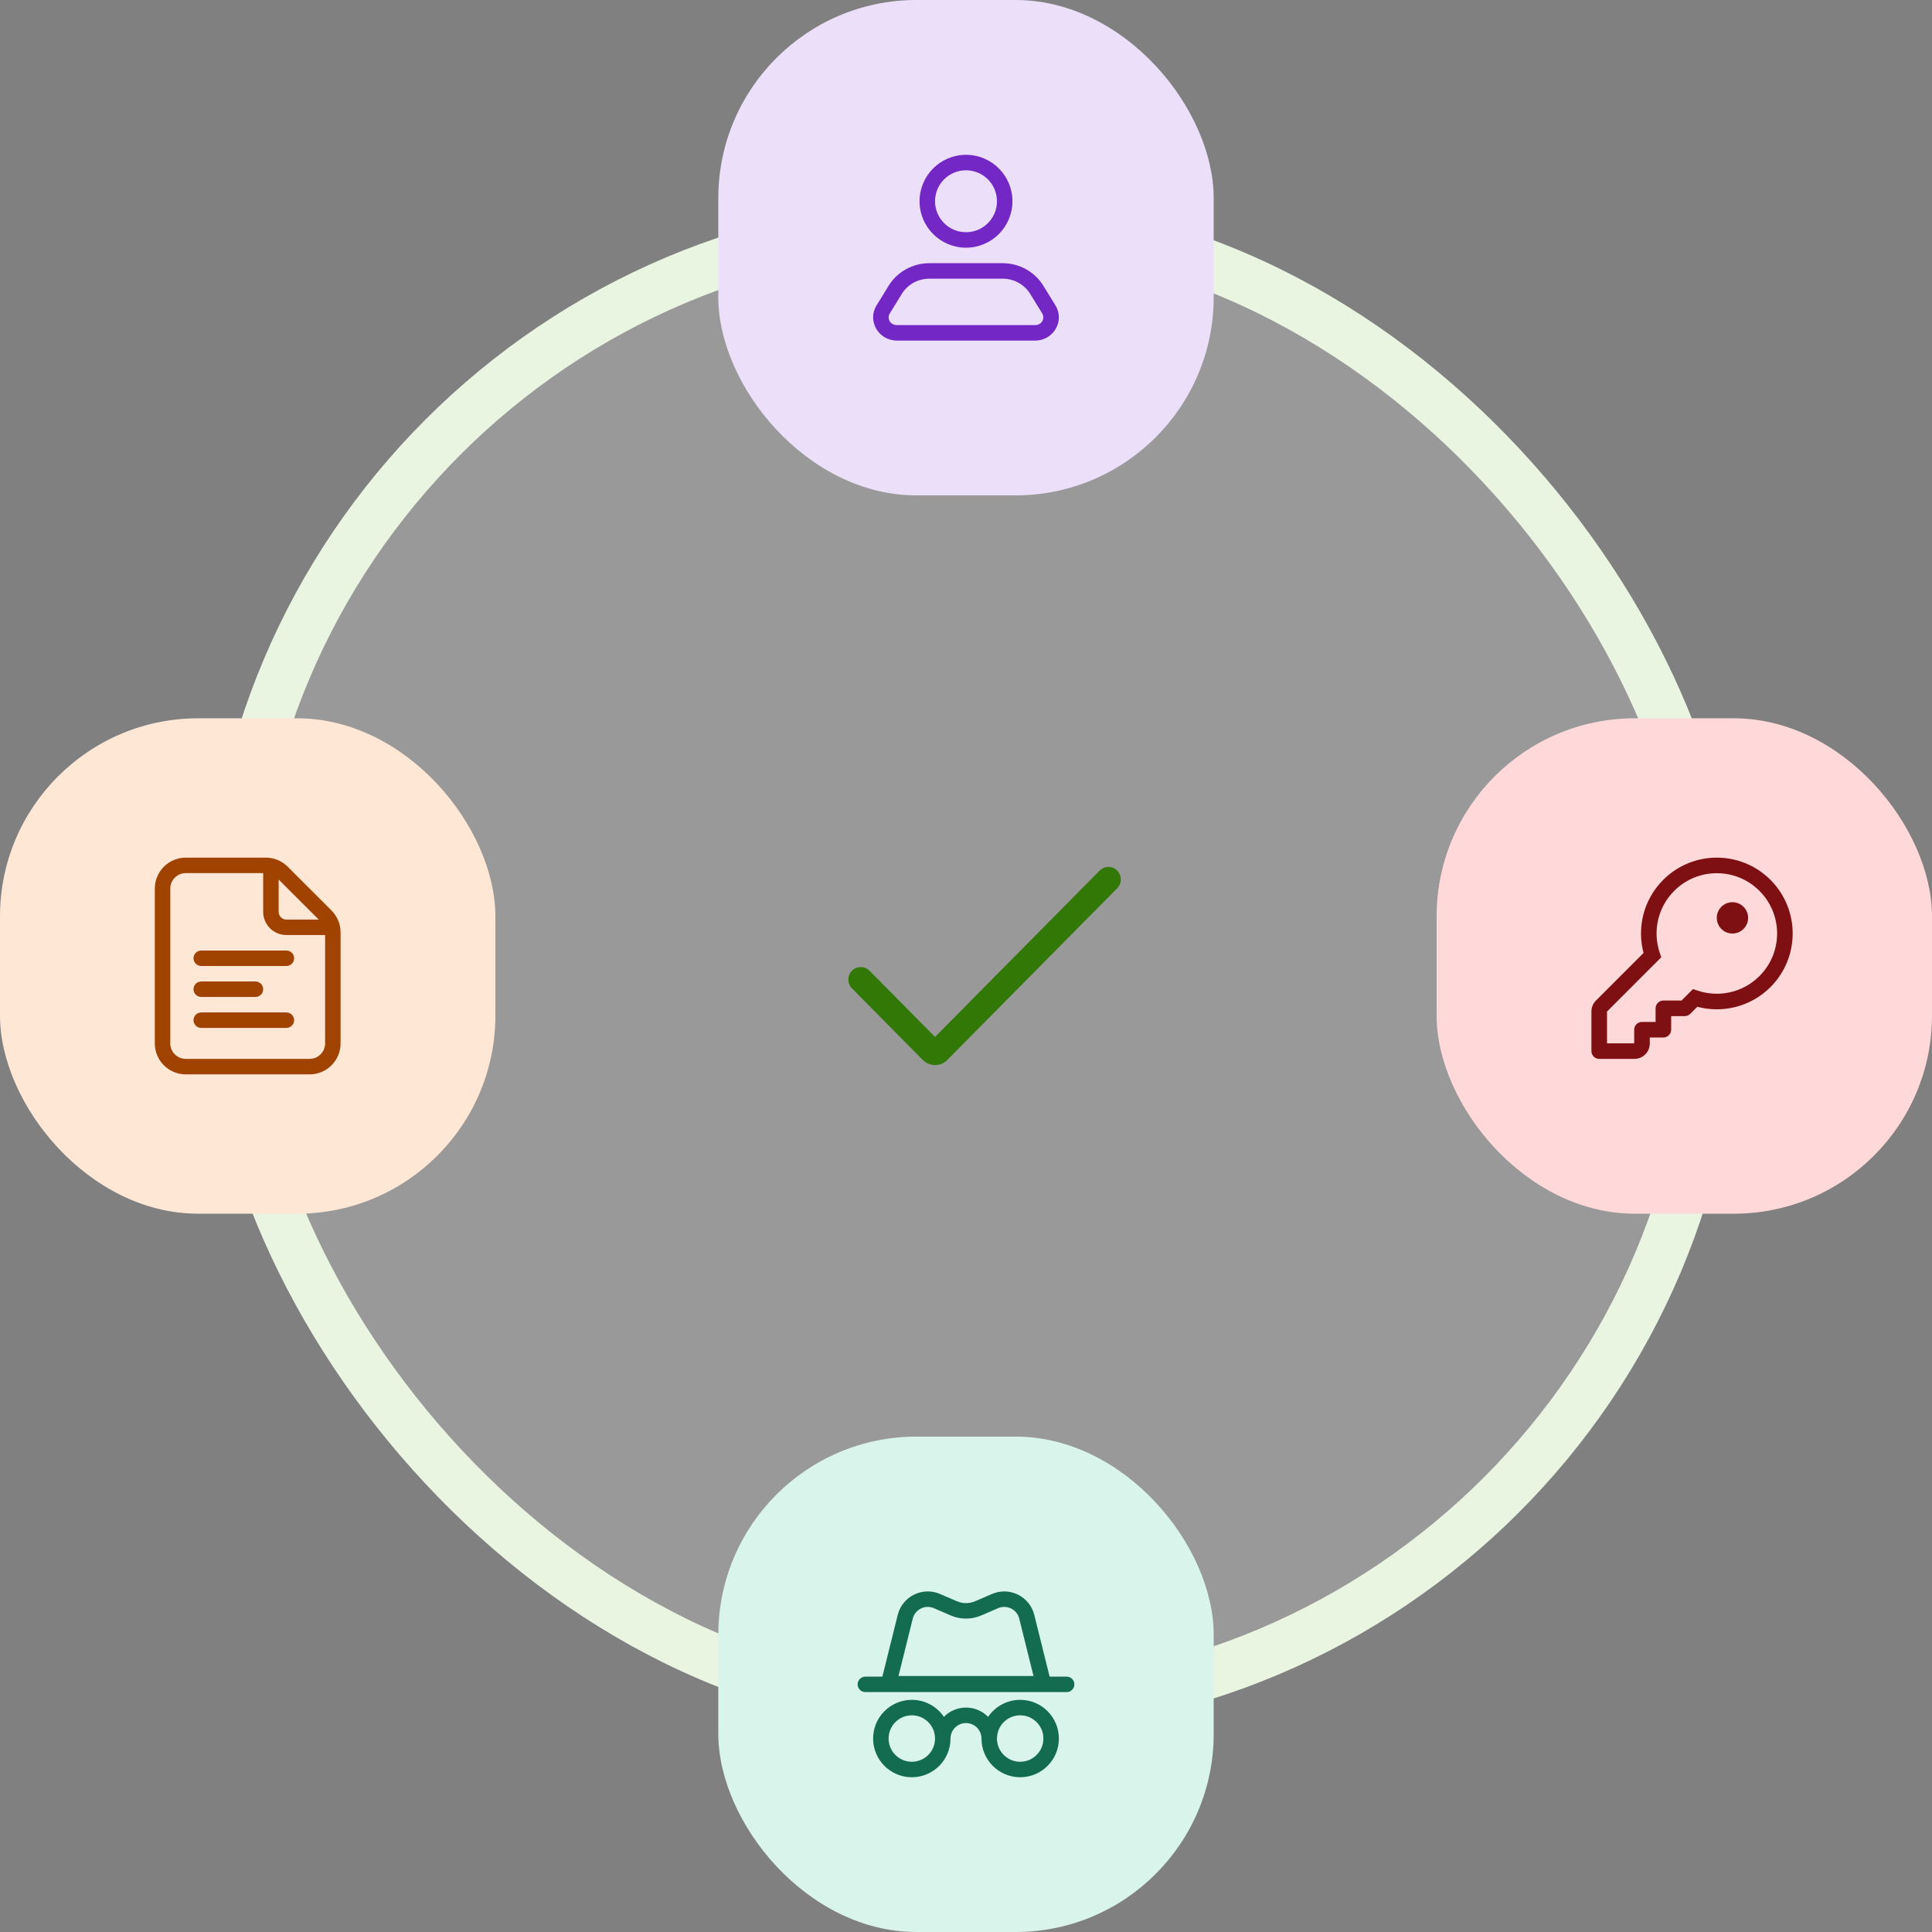 <svg width="156" height="156" viewBox="0 0 156 156" fill="none" xmlns="http://www.w3.org/2000/svg">
    <rect x="0" y="0" width="156" height="156" fill="#808080" stroke="none"/>
    <g clip-path="url(#clip0_9313_78133)">
        <rect x="18.5" y="18" width="120" height="120" rx="59" fill="white" fill-opacity="0.2" />
        <path fill-rule="evenodd" clip-rule="evenodd"
            d="M90.207 70.296C90.598 70.691 90.598 71.33 90.207 71.725L76.49 85.586C75.943 86.138 75.057 86.138 74.51 85.586L68.793 79.809C68.402 79.414 68.402 78.774 68.793 78.38C69.183 77.985 69.817 77.985 70.207 78.38L75.5 83.728L88.793 70.296C89.183 69.901 89.817 69.901 90.207 70.296Z"
            fill="#317806" />
        <rect x="18.5" y="18" width="120" height="120" rx="59" stroke="#EAF5E1" stroke-width="4" />
        <rect x="58" width="40" height="40" rx="16" fill="#ECDFFA" />
        <path fill-rule="evenodd" clip-rule="evenodd"
            d="M80.5 16.25C80.5 17.631 79.381 18.75 78 18.75C76.619 18.75 75.5 17.631 75.5 16.25C75.5 14.869 76.619 13.75 78 13.75C79.381 13.75 80.5 14.869 80.5 16.25ZM81.75 16.25C81.75 18.321 80.071 20 78 20C75.929 20 74.25 18.321 74.25 16.25C74.25 14.179 75.929 12.5 78 12.5C80.071 12.5 81.75 14.179 81.75 16.25ZM72.819 23.726C73.282 22.974 74.125 22.5 75.051 22.5H80.949C81.875 22.5 82.718 22.974 83.181 23.726L84.158 25.315C84.386 25.685 84.147 26.25 83.575 26.25H72.425C71.853 26.25 71.614 25.685 71.842 25.315L72.819 23.726ZM71.755 23.071C72.449 21.941 73.701 21.25 75.051 21.25H80.949C82.299 21.25 83.551 21.941 84.245 23.071L85.223 24.66C85.992 25.91 85.069 27.5 83.575 27.5H72.425C70.931 27.5 70.008 25.91 70.777 24.66L71.755 23.071Z"
            fill="#7328C5" />
        <rect x="58" y="116" width="40" height="40" rx="16" fill="#D9F4EB" />
        <path fill-rule="evenodd" clip-rule="evenodd"
            d="M80.098 128.706C81.515 128.094 83.142 128.901 83.514 130.399L84.751 135.379H86.125C86.47 135.379 86.75 135.659 86.75 136.004C86.75 136.349 86.47 136.629 86.125 136.629H69.875C69.53 136.629 69.25 136.349 69.25 136.004C69.25 135.659 69.53 135.379 69.875 135.379H71.249L72.486 130.399C72.858 128.901 74.485 128.094 75.902 128.706L77.257 129.29C77.731 129.495 78.269 129.495 78.743 129.29L80.098 128.706ZM82.301 130.7C82.115 129.951 81.302 129.548 80.593 129.853L79.238 130.438C78.448 130.779 77.552 130.779 76.762 130.438L75.407 129.853C74.698 129.548 73.885 129.951 73.699 130.7L72.549 135.329H83.451L82.301 130.7Z"
            fill="#136C4F" />
        <path fill-rule="evenodd" clip-rule="evenodd"
            d="M76.215 138.629C75.653 137.799 74.703 137.254 73.625 137.254C71.899 137.254 70.5 138.653 70.5 140.379C70.5 142.105 71.899 143.504 73.625 143.504C75.351 143.504 76.75 142.105 76.75 140.379C76.75 139.689 77.31 139.129 78 139.129C78.69 139.129 79.25 139.689 79.25 140.379C79.25 142.105 80.649 143.504 82.375 143.504C84.101 143.504 85.5 142.105 85.5 140.379C85.5 138.653 84.101 137.254 82.375 137.254C81.297 137.254 80.347 137.799 79.785 138.629C79.332 138.166 78.699 137.879 78 137.879C77.301 137.879 76.668 138.166 76.215 138.629ZM75.5 140.379C75.5 141.415 74.66 142.254 73.625 142.254C72.59 142.254 71.75 141.415 71.75 140.379C71.75 139.344 72.59 138.504 73.625 138.504C74.66 138.504 75.5 139.344 75.5 140.379ZM80.5 140.379C80.5 141.415 81.34 142.254 82.375 142.254C83.41 142.254 84.25 141.415 84.25 140.379C84.25 139.344 83.41 138.504 82.375 138.504C81.34 138.504 80.5 139.344 80.5 140.379Z"
            fill="#136C4F" />
        <rect y="58" width="40" height="40" rx="16" fill="#FFE7D6" />
        <path fill-rule="evenodd" clip-rule="evenodd"
            d="M26.25 75.5H23.125C22.09 75.5 21.25 74.66 21.25 73.625V70.5H15C14.31 70.5 13.75 71.06 13.75 71.75V84.25C13.75 84.94 14.31 85.5 15 85.5H25C25.69 85.5 26.25 84.94 26.25 84.25V75.5ZM22.5 71.018L25.732 74.25H23.125C22.78 74.25 22.5 73.97 22.5 73.625V71.018ZM15 69.25C13.619 69.25 12.5 70.369 12.5 71.75V84.25C12.5 85.631 13.619 86.75 15 86.75H25C26.381 86.75 27.5 85.631 27.5 84.25V75.285C27.5 74.623 27.237 73.987 26.768 73.518L23.232 69.982C22.763 69.513 22.128 69.25 21.465 69.25H15ZM16.25 76.75C15.905 76.75 15.625 77.03 15.625 77.375C15.625 77.72 15.905 78 16.25 78H23.125C23.47 78 23.75 77.72 23.75 77.375C23.75 77.03 23.47 76.75 23.125 76.75H16.25ZM15.625 79.875C15.625 79.53 15.905 79.25 16.25 79.25H20.625C20.97 79.25 21.25 79.53 21.25 79.875C21.25 80.22 20.97 80.5 20.625 80.5H16.25C15.905 80.5 15.625 80.22 15.625 79.875ZM16.25 81.75C15.905 81.75 15.625 82.03 15.625 82.375C15.625 82.72 15.905 83 16.25 83H23.125C23.47 83 23.75 82.72 23.75 82.375C23.75 82.03 23.47 81.75 23.125 81.75H16.25Z"
            fill="#A14300" />
        <rect x="116" y="58" width="40" height="40" rx="16" fill="#FFD9D9" />
        <path fill-rule="evenodd" clip-rule="evenodd"
            d="M135.186 71.933C137.086 70.032 140.167 70.032 142.067 71.933C143.968 73.833 143.968 76.914 142.067 78.814C140.717 80.165 138.77 80.556 137.072 79.986L136.703 79.862L136.427 80.137L135.776 80.789H134.309C134.143 80.789 133.983 80.855 133.865 80.973C133.747 81.091 133.681 81.251 133.681 81.418L133.681 82.516H132.582C132.235 82.516 131.954 82.797 131.954 83.144V84.243L129.758 84.243V81.678L133.863 77.573L134.138 77.297L134.014 76.928C133.444 75.23 133.835 73.283 135.186 71.933ZM142.956 71.044C140.565 68.652 136.688 68.652 134.296 71.044C132.696 72.644 132.167 74.91 132.708 76.949L128.863 80.794C128.631 81.026 128.5 81.342 128.5 81.67V84.871C128.5 85.038 128.566 85.198 128.684 85.316C128.802 85.434 128.962 85.5 129.129 85.5H131.972C132.656 85.5 133.211 84.945 133.211 84.261V83.773H134.309C134.476 83.773 134.636 83.707 134.754 83.589C134.872 83.471 134.938 83.311 134.938 83.144L134.938 82.046H136.036C136.203 82.046 136.363 81.98 136.481 81.862L137.051 81.292C139.09 81.833 141.356 81.304 142.956 79.704C145.348 77.312 145.348 73.435 142.956 71.044ZM139.887 75.379C140.586 75.379 141.153 74.812 141.153 74.113C141.153 73.414 140.586 72.848 139.887 72.848C139.188 72.848 138.621 73.414 138.621 74.113C138.621 74.812 139.188 75.379 139.887 75.379Z"
            fill="#7E1013" />
    </g>
    <defs>
        <clipPath id="clip0_9313_78133">
            <rect width="156" height="156" fill="white" />
        </clipPath>
    </defs>
</svg>